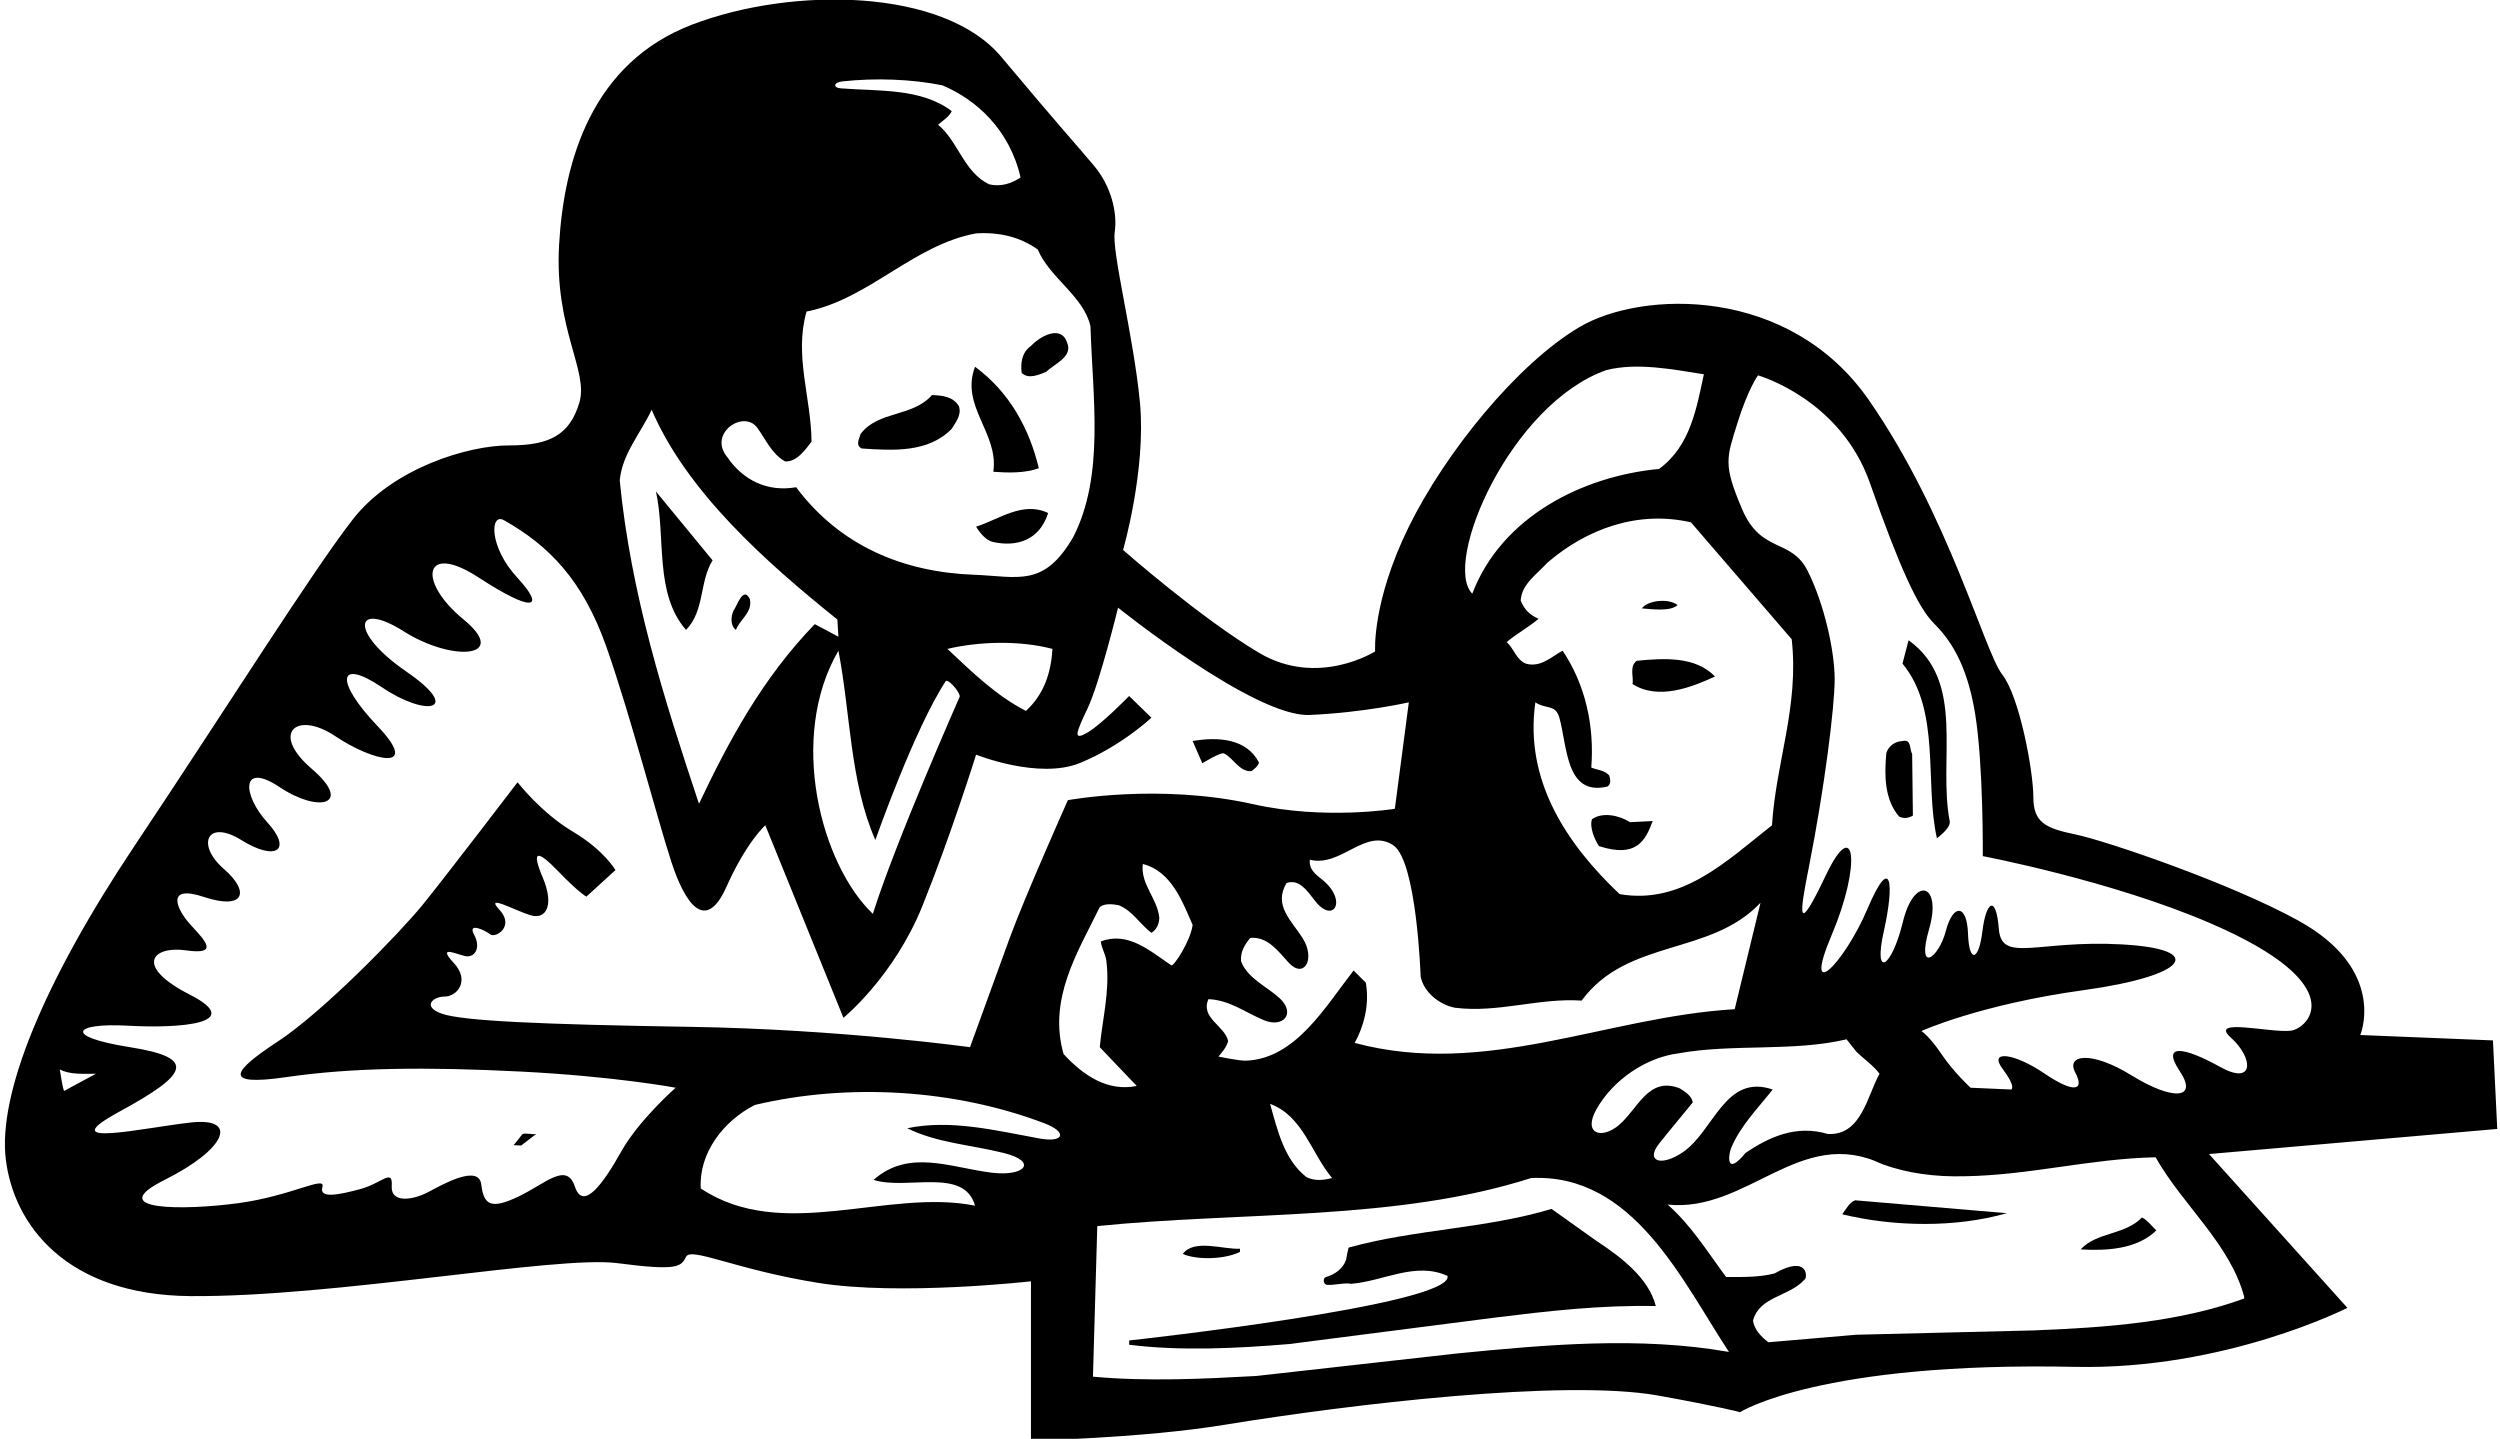 <?xml version="1.0" encoding="UTF-8"?>
<svg xmlns="http://www.w3.org/2000/svg" xmlns:xlink="http://www.w3.org/1999/xlink" width="523pt" height="301pt" viewBox="0 0 523 301" version="1.1">
<g id="surface1">
<path style=" stroke:none;fill-rule:nonzero;fill:rgb(0%,0%,0%);fill-opacity:1;" d="M 522.426 236.176 L 521.523 217.652 L 493.773 216.527 C 493.773 216.527 499.535 202.906 480.809 192.586 C 466.434 184.664 440.52 175.883 434.199 174.57 C 427.879 173.262 425.375 172.059 425.375 166.727 C 425.375 161.391 422.52 145.754 418.852 141.086 C 415.188 136.418 407.641 107.703 390.973 83.703 C 374.309 59.703 343.441 60.75 330.441 68.414 C 317.441 76.082 302.312 94.691 294.648 110.355 C 286.98 126.023 287.676 136.273 287.676 136.273 C 287.676 136.273 275.707 143.891 263.371 136.559 C 251.039 129.227 234.949 115.051 234.949 115.051 C 234.949 115.051 239.809 98.211 238.477 84.211 C 237.141 70.211 232.578 52.887 233.199 48.57 C 233.824 44.262 232.297 38.793 228.965 34.793 C 225.633 30.793 221.453 26.219 209.453 11.883 C 197.453 -2.449 165.859 -2.879 144.859 5.121 C 123.859 13.121 117.961 33.555 116.961 51.219 C 115.961 68.887 123.199 77.57 121.199 84.238 C 119.199 90.906 115.082 93.199 106.516 93.18 C 97.949 93.156 82.184 97.934 73.852 108.602 C 65.516 119.266 47.281 148.293 28.168 176.918 C 9.051 205.543 -0.449 228.887 1.215 242.551 C 2.883 256.219 13.824 270.941 39.84 271.145 C 70.148 271.383 116.512 262.586 129.18 264.254 C 141.848 265.922 142.477 264.977 143.535 262.906 C 144.594 260.836 153.871 265.59 171.113 268.371 C 188.352 271.152 215.676 268.051 215.676 268.051 L 215.676 301.352 C 215.676 301.352 238.867 300.906 256.188 298.066 C 282.691 293.727 327.371 288.453 346.844 291.945 C 359.844 294.281 364.023 295.426 364.023 295.426 C 364.023 295.426 380.559 284.809 434.184 285.949 C 465.516 286.617 491.074 273.602 491.074 273.602 L 462.125 241.426 Z M 363.449 88.57 C 365.699 81.32 367.773 78.523 367.773 78.523 C 367.773 78.523 385.008 83.387 391.199 101.07 C 397.395 118.758 401.273 127.102 404.523 130.352 C 407.773 133.602 411.449 138.57 413.199 149.32 C 414.949 160.07 414.801 179.102 414.801 179.102 C 414.801 179.102 441.871 184.234 462.621 193.234 C 492.406 206.152 482.777 215.207 479.227 215.625 C 474.977 216.125 461.949 212.824 466.699 217.074 C 471.449 221.324 471.676 227.223 464.449 223.199 C 457.227 219.18 451.984 218.051 455.984 224.051 C 459.984 230.051 454.461 230.242 445.961 224.992 C 437.461 219.742 432.148 220.629 434.148 224.379 C 436.148 228.129 433.949 228.824 427.699 224.574 C 421.449 220.324 415.926 219.574 418.926 223.574 C 421.926 227.574 420.727 227.926 420.727 227.926 L 412.25 227.551 C 412.25 227.551 408.797 224.426 406.199 220.574 C 403.605 216.719 401.953 215.691 401.953 215.691 C 401.953 215.691 414.211 210.129 435.961 207.129 C 457.711 204.129 461.699 198.57 443.949 197.57 C 426.199 196.57 418.73 201.594 418.156 194.32 C 417.582 187.051 415.469 188.574 414.719 194.824 C 413.969 201.074 411.914 201.574 411.707 195.32 C 411.5 189.07 408.562 189.023 407.062 194.773 C 405.562 200.527 400.828 203.824 403.578 194.324 C 406.328 184.824 400.461 183.055 398.094 192.828 C 395.723 202.598 391.84 204.824 394.094 194.824 C 396.348 184.824 395.672 178.367 390.699 190.07 C 385.73 201.777 376.949 210.324 383.199 195.57 C 389.449 180.82 388.09 170.207 381.914 183.211 C 375.742 196.211 376.484 191.129 378.383 181.57 C 381.723 164.734 383.812 147.82 383.812 142.07 C 383.812 136.32 381.688 126.48 378.188 119.48 C 374.688 112.48 368.445 115.91 364.445 106.512 C 360.445 97.117 361.199 95.82 363.449 88.57 Z M 352.086 241.016 C 347.48 244.168 344.191 242.926 347.066 239.273 C 349.324 236.41 351.805 233.496 354.125 230.625 C 353.898 229.199 352.477 228.375 351.426 227.699 C 344.852 225.07 342.664 231.992 338.688 235.355 C 335.059 238.422 331.082 237.246 333.965 232.082 C 337.41 225.914 344.355 221.199 351.199 220.352 C 362.227 218.324 375.273 220.051 386.301 217.426 L 388.324 219.977 C 389.898 221.551 391.852 222.824 393.199 224.625 C 390.648 229.125 389.449 237.602 382.398 237.227 C 375.816 235.285 370.246 237.77 365.184 241.172 C 360.949 246.324 361.625 241.504 362.113 240.285 C 363.953 235.688 367.707 231.898 370.852 227.926 C 360.883 224.527 358.57 236.578 352.086 241.016 Z M 336.648 162.227 C 335.676 161.102 334.102 161.102 332.898 160.574 C 333.574 151.727 331.625 143.176 326.898 136.125 C 324.5 137.398 322.324 139.727 319.176 138.824 C 317.148 137.926 316.773 135.75 315.199 134.324 C 317.227 132.602 319.852 131.176 321.875 129.449 C 320.074 128.699 318.801 127.426 318.125 125.625 C 318.352 122.176 321.426 120.227 323.676 117.75 C 331.926 110.625 342.648 106.727 353.75 109.273 L 374.824 133.727 C 376.398 147.75 371.523 159.449 370.699 172.648 C 361.176 180.148 351.875 189.301 338.824 187.051 C 327.648 176.477 318.875 163.199 321.199 146.926 C 323.367 148.41 325.414 147.312 326.199 150.07 C 327.922 156.094 327.48 166.609 336.273 164.551 C 337.102 164.023 336.875 162.898 336.648 162.227 Z M 336.125 77.398 C 342.574 75.824 349.773 77.25 356.449 78.301 C 354.949 85.199 353.676 93.301 347.074 98.102 C 331.102 99.602 314.148 108.074 308 124.199 C 301.699 117.82 315.949 84.449 336.125 77.398 Z M 304.398 210.824 C 313.477 211.949 321.875 208.727 330.875 209.324 C 340.477 196.273 357.801 200.023 368.301 188.852 L 362.898 211.125 C 336.051 212.699 310.773 225.527 283.398 218.176 C 285.273 214.801 286.551 210.227 285.727 205.574 L 283.176 203.027 C 277.27 210.574 271.074 221.449 260.727 221.891 C 259.246 221.953 254.898 221.027 254.898 221.027 C 255.426 220.426 256.625 219.074 256.926 217.801 C 256.25 214.574 251.074 213 252.801 209.027 C 257.195 209.18 260.582 211.84 264.406 213.426 C 268.496 215.121 271.152 211.969 267.641 208.773 C 264.945 206.324 260.938 204.637 259.625 201.074 C 259.477 199.125 260.375 197.625 261.574 196.199 C 265.141 195.93 267.266 198.812 269.492 201.285 C 272.82 204.98 275.262 200.621 272.523 196.277 C 270.199 192.594 266.336 189.398 269.148 184.727 C 271.77 183.836 273.395 186.254 275.074 188.422 C 279.008 193.496 282.027 188.312 276.535 183.969 C 275.18 182.895 273.789 181.84 274.023 179.852 C 280.535 181.531 285.676 173.016 291.453 176.816 C 296.398 180.066 297.199 204.301 297.199 204.301 C 297.875 207.676 301.25 210.227 304.398 210.824 Z M 278.676 246.449 C 276.875 246.902 275 247.125 273.273 246.227 C 268.625 242.551 267.273 236.477 265.699 230.926 C 272.602 233.477 274.324 241.277 278.676 246.449 Z M 176.195 17.031 C 183.113 16.273 190.742 16.547 197.148 17.852 C 204.199 20.82 211.199 27.07 213.5 37.125 C 211.625 38.398 209.301 39.148 206.898 38.551 C 201.574 35.926 200.449 29.551 196.25 26.102 C 197.227 25.199 198.574 24.449 199.102 23.25 C 192.719 18.418 184.031 19.113 175.918 18.484 C 174.211 18.355 174.371 17.234 176.195 17.031 Z M 158.414 89.48 C 160.23 91.941 161.371 94.887 164.227 96.523 C 166.699 96.676 168.426 94.125 169.773 92.398 C 169.699 83.176 166.102 74.398 168.727 65.176 C 181.699 62.625 191.074 51.227 204.199 48.824 C 209.074 48.523 213.426 49.574 217.102 52.199 C 219.574 58.125 226.699 61.949 228.125 68.25 C 228.574 83.176 231.125 99.449 224.523 112.352 C 218.344 122.988 213.023 120.586 203.715 120.238 C 188.992 119.691 175.719 114.211 166.551 101.926 C 160.625 102.977 155.449 100.5 152.148 95.625 C 148.031 90.684 155.562 85.617 158.414 89.48 Z M 198.199 135.75 C 204.875 134.176 213.352 133.949 220.176 135.75 C 219.875 140.699 218.449 145.199 214.625 148.727 C 208.477 145.574 203.449 140.699 198.199 135.75 Z M 200.75 145.801 C 200.75 145.801 187.398 175.949 182.602 191.176 C 171.766 180.875 164.785 154.359 175.398 136.125 C 177.949 149.324 177.801 163.648 183.125 175.727 C 183.125 175.727 191.301 152.398 197.898 142.426 C 198.801 142.273 201.051 145.199 200.75 145.801 Z M 136.324 85.727 C 143.75 102.977 160.324 117.676 175.176 129.602 L 175.398 133.199 L 170.449 130.57 C 159.5 141.898 152.523 154.875 146.227 168.148 C 138.949 146.324 131.977 124.352 129.648 100.5 C 130.176 94.875 134.074 90.602 136.324 85.727 Z M 12.5 223.727 C 14.676 224.852 17.375 224.625 20.074 224.625 L 13.398 228.227 C 12.949 226.949 12.801 225.227 12.5 223.727 Z M 144.449 214.816 C 112.949 214.316 96.699 213.57 92.449 212.07 C 88.199 210.57 90.559 208.477 93.059 208.477 C 95.559 208.477 98.426 205.199 94.926 201.449 C 91.426 197.699 95.262 199.535 97.266 200.004 C 99.27 200.473 100.699 198.32 99.199 195.57 C 97.699 192.82 101.465 194.602 102.562 195.465 C 103.66 196.328 107.734 193.828 104.484 190.328 C 101.234 186.828 107.855 190.562 111.059 191.488 C 114.258 192.41 115.996 189.387 113.547 183.59 C 111.098 177.793 112.379 177.711 116.766 182.258 C 121.148 186.809 122.676 187.574 122.676 187.574 L 128.75 182.023 C 128.75 182.023 126.438 177.906 119.816 173.965 C 113.195 170.023 108.273 163.648 108.273 163.648 C 108.273 163.648 93.023 183.641 88.309 189.418 C 83.594 195.195 67.699 211.574 58.199 217.824 C 48.699 224.074 46.199 227.324 59.949 225.324 C 73.699 223.324 89.199 223.172 108.949 224.172 C 128.699 225.172 141.352 227.551 141.352 227.551 C 141.352 227.551 133.652 234.312 129.965 240.895 C 126.273 247.477 122.023 253.5 120.273 248.25 C 118.523 243 114.199 247.574 108.449 250.324 C 102.699 253.074 101.188 252.07 100.688 247.82 C 100.188 243.57 92.949 247.574 89.699 249.324 C 86.449 251.074 81.699 251.824 81.949 248.074 C 82.199 244.324 79.855 247.555 75.352 248.762 C 70.848 249.969 66.699 250.824 67.449 248.324 C 68.199 245.824 60.953 250.223 49.703 251.723 C 38.453 253.223 21.449 253.324 34.449 246.824 C 47.449 240.324 49.938 233.719 39.949 234.824 C 29.961 235.926 10.633 240.375 24.949 232.574 C 39.27 224.77 41.449 221.324 27.199 219.074 C 12.949 216.824 15.488 213.941 26.699 214.574 C 37.91 215.203 51.449 214.074 39.699 208.074 C 27.949 202.074 31.91 197.816 38.91 198.816 C 45.91 199.816 42.957 196.816 39.957 193.566 C 36.957 190.316 34.445 184.902 42.695 187.652 C 50.945 190.402 52.531 186.734 46.781 181.734 C 41.031 176.734 43.266 171.258 50.516 175.758 C 57.766 180.258 61.199 177.82 55.949 172.07 C 50.699 166.32 50.273 159.184 58.523 164.684 C 66.773 170.184 73.949 168.32 65.199 160.82 C 56.449 153.32 62.094 148.605 70.141 154.008 C 78.184 159.406 88.133 161.512 79.02 151.941 C 69.902 142.371 70.707 137.566 79.957 143.816 C 89.207 150.066 96.977 148.723 84.977 140.473 C 72.977 132.223 74.125 125.543 84.449 132.07 C 94.773 138.602 106.699 137.57 96.949 129.57 C 87.199 121.57 88.641 113.32 100.141 120.82 C 111.641 128.32 114.199 127.32 108.199 120.82 C 102.199 114.32 102.523 107.18 105.445 108.836 C 114.699 114.07 121.898 121.191 126.898 135.441 C 131.898 149.691 137.41 170.941 140.41 180.191 C 143.41 189.441 147.699 195.07 151.949 185.57 C 156.199 176.07 160.102 172.648 160.102 172.648 L 176.449 212.926 C 176.449 212.926 186.973 204.367 192.949 189.57 C 198.926 174.777 204.199 157.875 204.199 157.875 C 204.199 157.875 217.324 163.156 225.961 159.605 C 234.594 156.059 240.875 150.148 240.875 150.148 L 236.211 145.602 C 236.211 145.602 230.484 151.52 227.461 153.27 C 224.434 155.023 225.039 153.41 227.539 148.16 C 230.039 142.91 233.898 127.125 233.898 127.125 C 233.898 127.125 262.449 150.07 273.949 149.57 C 285.449 149.07 294.727 146.926 294.727 146.926 L 291.801 169.199 C 291.801 169.199 277.195 171.602 262.195 168.242 C 242.449 163.82 223.398 167.398 223.398 167.398 C 223.398 167.398 214.391 187.574 211.199 196.32 C 208.012 205.07 202.926 219.074 202.926 219.074 C 202.926 219.074 175.949 215.316 144.449 214.816 Z M 217.477 238.172 C 208.117 236.461 198.883 234.145 189.801 236.027 C 195.988 239.117 203.312 239.512 210.07 241.227 C 217.207 243.031 214.363 246.184 207.449 245.324 C 198.672 244.23 190.188 240.309 182.75 246.824 C 189.648 249.074 201.699 244.074 203.977 252.227 C 185.602 248.551 163.699 260.027 146.602 248.625 C 146.148 241.352 151.25 234.527 157.926 231.152 C 177.652 226.484 199.871 227.914 218.48 234.988 C 223.414 236.863 222.609 239.109 217.477 238.172 Z M 222.5 220.5 C 219.199 208.949 225.5 199.125 230.074 189.75 C 231.125 188.926 232.852 189.148 234.051 189.375 C 236.977 190.574 238.324 193.199 240.875 195.148 C 242 194.477 242.523 193.199 242.523 191.926 C 242.074 187.875 238.551 184.949 239.074 180.75 C 245.074 182.25 247.398 188.699 249.5 193.5 C 249.051 196.875 245.523 202.27 245.039 201.945 C 240.516 198.914 235.988 194.785 230.301 196.949 C 230.375 198.301 231.426 199.801 231.5 201.449 C 232.176 207.527 230.602 213.227 230.074 219.074 L 237.801 227.176 C 231.727 228.449 226.551 224.926 222.5 220.5 Z M 305 283.125 L 262.852 287.852 C 252.125 288.449 240.051 289.051 228.648 288 L 229.551 256.5 C 259.926 253.426 292.176 255.449 320.301 246.449 C 341.75 245.402 351.949 268.051 361.699 282.824 C 342.949 279.527 323.375 281.324 305 283.125 Z M 469.477 271.277 L 469.477 271.652 C 455.898 276.602 440.75 277.727 425.375 278.324 L 388.324 279.227 L 369.949 280.801 C 368.449 279.676 367.023 278.176 366.727 276.301 C 368.074 271.125 374.227 271.352 377.523 267.676 C 378.125 267.449 378.449 262.324 371.227 266.402 C 368.074 267.227 364.625 267.152 361.102 267.152 C 357.273 261.977 353.75 256.277 348.875 252 C 365.523 253.727 376.699 235.352 393.727 243.527 C 399.051 245.477 404.824 246.227 410.977 246.074 C 424.773 245.852 437.148 242.402 450.949 242.102 C 456.574 252.074 466.551 260.25 469.477 271.277 "/>
<path style=" stroke:none;fill-rule:nonzero;fill:rgb(0%,0%,0%);fill-opacity:1;" d="M 218.898 77.773 C 220.398 76.199 224.523 74.699 223.25 71.699 C 221.977 67.801 217.477 70.426 215.676 72.375 C 213.727 73.727 213.5 75.977 213.727 78 C 215.148 79.426 217.398 78.375 218.898 77.773 "/>
<path style=" stroke:none;fill-rule:nonzero;fill:rgb(0%,0%,0%);fill-opacity:1;" d="M 207.801 98.699 C 210.949 98.926 214.477 99 217.324 97.949 C 215.375 89.852 211.324 82.125 203.977 76.727 C 200.824 84.977 209 90.602 207.801 98.699 "/>
<path style=" stroke:none;fill-rule:nonzero;fill:rgb(0%,0%,0%);fill-opacity:1;" d="M 180.273 93.824 C 186.875 94.273 194.227 94.727 199.102 89.699 C 200 88.273 201.199 86.773 200.602 84.977 C 199.398 82.949 197.148 82.727 194.977 82.648 C 190.852 87.301 183.801 85.875 180.051 90.75 C 179.824 91.648 178.852 93.148 180.273 93.824 "/>
<path style=" stroke:none;fill-rule:nonzero;fill:rgb(0%,0%,0%);fill-opacity:1;" d="M 137.227 102.824 C 139.324 112.426 136.852 124.199 143.523 131.773 C 147.426 127.801 146.301 121.648 149.074 117.227 L 137.227 102.824 "/>
<path style=" stroke:none;fill-rule:nonzero;fill:rgb(0%,0%,0%);fill-opacity:1;" d="M 204.199 110.176 C 204.949 111.449 206.301 113.102 207.801 113.398 C 212.676 114.449 217.449 113.07 219.273 107.324 C 213.949 104.773 209 108.676 204.199 110.176 "/>
<path style=" stroke:none;fill-rule:nonzero;fill:rgb(0%,0%,0%);fill-opacity:1;" d="M 153.949 131.773 C 154.773 129.602 157.477 128.102 156.875 125.324 C 155.449 122.477 154.176 126.824 153.426 127.801 C 152.898 129 152.75 130.875 153.949 131.773 "/>
<path style=" stroke:none;fill-rule:nonzero;fill:rgb(0%,0%,0%);fill-opacity:1;" d="M 350.949 126.57 C 348.949 125.07 344.676 125.625 343.477 127.273 C 345.352 127.426 349.523 127.996 350.949 126.57 "/>
<path style=" stroke:none;fill-rule:nonzero;fill:rgb(0%,0%,0%);fill-opacity:1;" d="M 341.523 143.102 C 346.926 146.551 353.898 143.773 358.773 141.523 C 354.648 137.25 348.125 137.699 342.426 138.227 C 340.773 139.352 341.824 141.75 341.523 143.102 "/>
<path style=" stroke:none;fill-rule:nonzero;fill:rgb(0%,0%,0%);fill-opacity:1;" d="M 333.051 171.375 C 332.449 173.023 333.676 175.801 334.5 177 C 342.43 179.598 344.25 175.75 345.75 171.75 L 341 172 C 338.602 170.477 335.148 169.875 333.051 171.375 "/>
<path style=" stroke:none;fill-rule:nonzero;fill:rgb(0%,0%,0%);fill-opacity:1;" d="M 385.398 254.027 C 396.199 256.652 409.102 256.875 419.824 253.801 L 388.102 251.102 C 386.977 251.477 386.148 252.977 385.398 254.027 "/>
<path style=" stroke:none;fill-rule:nonzero;fill:rgb(0%,0%,0%);fill-opacity:1;" d="M 333.949 259.574 C 330.801 257.324 327.727 255.152 324.574 252.902 C 311 257.027 295.773 257.176 282.125 261 C 281.898 261.824 281.75 262.727 281.602 263.551 C 280.926 265.465 279.238 266.617 277.359 267.168 C 276.734 267.352 276.738 268.738 277.688 268.793 C 279.254 268.891 281.199 268.293 282.648 268.574 C 289.398 268.051 296.148 263.852 302.824 266.926 C 304.25 273 236.227 280.426 236.227 280.426 L 236.227 281.324 C 247.023 282.676 258.875 282.074 269.676 281.176 L 312.875 275.625 C 323.824 274.277 334.773 273 346.398 273.227 C 344.898 267.301 338.977 262.875 333.949 259.574 "/>
<path style=" stroke:none;fill-rule:nonzero;fill:rgb(0%,0%,0%);fill-opacity:1;" d="M 448.102 254.699 C 444.426 258.449 438.648 257.699 435.273 261.375 C 440.375 261.676 446.977 261.449 451.102 257.402 C 450.125 256.5 449.148 255.152 448.102 254.699 "/>
<path style=" stroke:none;fill-rule:nonzero;fill:rgb(0%,0%,0%);fill-opacity:1;" d="M 259.398 261.902 L 259.398 261.227 C 256.023 261.449 249.773 259.098 247.449 262.324 C 250.199 263.574 256.023 263.551 259.398 261.902 "/>
<path style=" stroke:none;fill-rule:nonzero;fill:rgb(0%,0%,0%);fill-opacity:1;" d="M 256.047 157.613 C 257.965 158.508 259.312 161.547 261.801 161.324 C 262.398 160.875 263.227 160.273 263.375 159.523 C 260.75 154.426 254.676 154.125 249.5 155.023 L 251.523 159.676 C 251.523 159.676 255.363 157.297 256.047 157.613 "/>
<path style=" stroke:none;fill-rule:nonzero;fill:rgb(0%,0%,0%);fill-opacity:1;" d="M 112.176 237.227 C 111.199 237.375 110.375 237 109.324 237.227 L 107.449 239.57 L 109.008 239.648 L 112.176 237.227 "/>
<path style=" stroke:none;fill-rule:nonzero;fill:rgb(0%,0%,0%);fill-opacity:1;" d="M 407.898 171.898 C 405.352 158.926 411.352 142.574 399.273 133.949 L 398 138.824 C 406.102 148.648 402.574 163.727 405.199 175.352 C 405.199 175.352 408.051 173.324 407.898 171.898 "/>
<path style=" stroke:none;fill-rule:nonzero;fill:rgb(0%,0%,0%);fill-opacity:1;" d="M 400.176 170.625 L 400.023 157.727 C 399.426 156.75 399.949 154.574 398 155.023 C 396.426 155.102 395.148 156 394.625 157.5 C 394.176 162.301 394.25 167.324 397.324 170.852 C 398.301 171.301 399.273 171.148 400.176 170.625 "/>
</g>
</svg>

